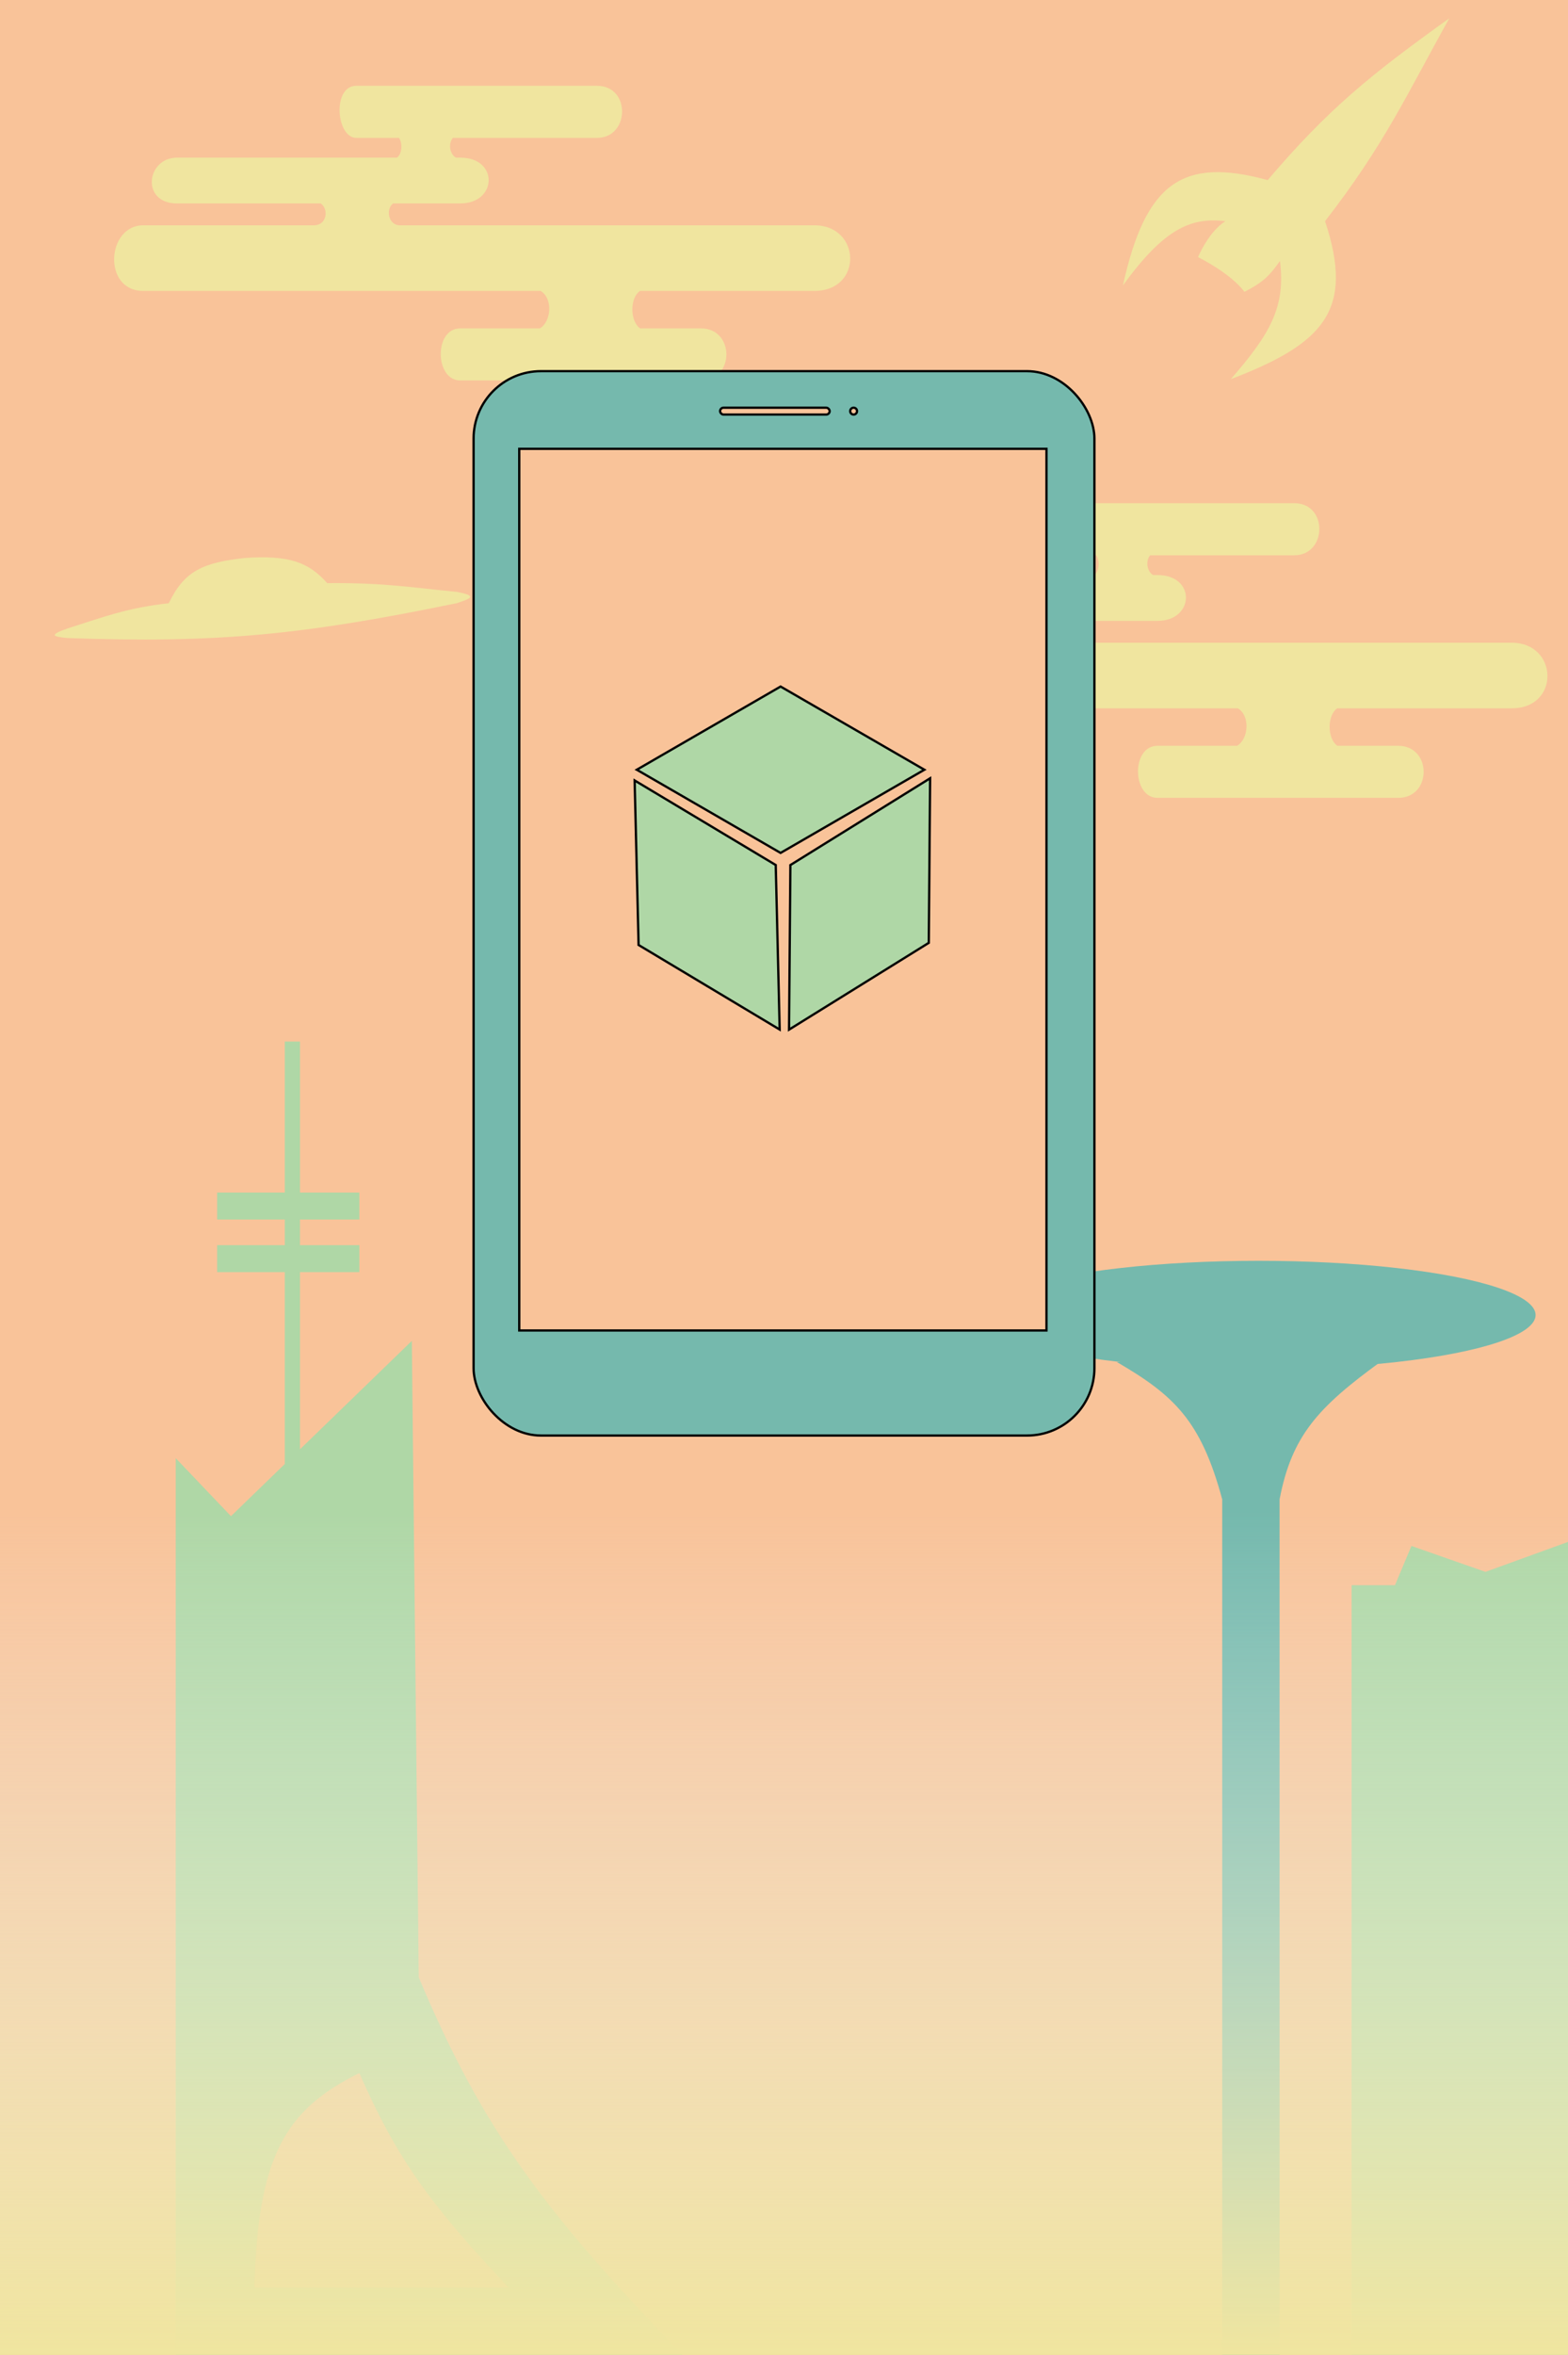<svg width="687" height="1031" viewBox="0 0 687 1031" fill="none" xmlns="http://www.w3.org/2000/svg">
<g clip-path="url(#clip0_132_101)">
<rect width="687" height="1031" fill="#F9C399"/>
<path fill-rule="evenodd" clip-rule="evenodd" d="M156.114 37.565C166.801 37.565 246.712 37.565 261.578 37.565C276.444 37.566 275.979 60.357 261.578 60.357H198.432C196.341 62.734 196.978 67.522 199.773 69.017L201.642 69.017C218.599 69.017 217.902 89.074 201.642 89.074H172.215C168.884 91.599 170.192 98.517 175.024 98.646C253.1 98.646 344.947 98.646 356.817 98.646C377.26 98.647 378.189 127.363 356.817 127.363H280.404C275.87 130.476 275.979 140.66 280.463 143.773C292.688 143.773 302.705 143.773 307.106 143.773C321.973 143.774 321.973 166.565 307.106 166.565H201.642C190.492 166.565 190.028 143.774 201.642 143.773C206.03 143.773 220.028 143.773 236.553 143.773C241.677 140.66 242.226 130.476 236.849 127.363H62.728C44.841 127.363 46.7 98.647 62.728 98.646C67.902 98.646 98.258 98.646 137.684 98.646C143.249 98.519 144.08 91.6 140.549 89.074H77.594C61.566 89.074 64.121 69.018 77.594 69.017C87.399 69.017 139.647 69.017 173.907 69.017C176.159 67.522 176.461 62.734 174.812 60.357H156.114C147.286 60.357 145.428 37.566 156.114 37.565Z" fill="#F0E59F"/>
<path fill-rule="evenodd" clip-rule="evenodd" d="M461.614 220.315C472.301 220.314 552.212 220.314 567.078 220.315C581.944 220.316 581.479 243.107 567.078 243.107H503.933C501.842 245.484 502.479 250.272 505.274 251.767L507.142 251.767C524.099 251.767 523.402 271.824 507.142 271.824H477.715C474.384 274.349 475.691 281.265 480.522 281.396C558.598 281.396 650.447 281.396 662.317 281.396C682.76 281.397 683.689 310.113 662.317 310.113H585.904C581.369 313.225 581.479 323.41 585.963 326.523C598.188 326.523 608.205 326.523 612.606 326.523C627.473 326.524 627.473 349.314 612.606 349.314H507.142C495.992 349.314 495.528 326.524 507.142 326.523C511.53 326.523 525.528 326.523 542.053 326.523C547.177 323.409 547.726 313.225 542.349 310.113H368.228C350.341 310.113 352.199 281.397 368.228 281.396C373.403 281.396 403.759 281.396 443.186 281.396C448.749 281.267 449.579 274.349 446.049 271.824H383.094C367.066 271.824 369.621 251.767 383.094 251.767C392.899 251.767 445.148 251.767 479.408 251.767C481.66 250.272 481.962 245.484 480.313 243.107H461.614C452.786 243.107 450.928 220.316 461.614 220.315Z" fill="#F0E59F"/>
<path d="M536.874 96.84C521.544 94.939 509.765 100.487 492 124.954C501.914 80.09 517.988 68.61 555.423 78.847C582.048 47.619 600.371 32.824 635 8C616.264 41.562 606.639 63.205 580.552 96.84C593.434 135.693 580.255 150.333 539.268 166C556.617 146.067 563.315 134.31 560.808 114.27C555.972 120.992 553.493 123.502 545.251 127.765C538.863 119.334 524.908 112.584 524.908 112.584C524.908 112.584 529.437 101.558 536.874 96.84Z" fill="#F0E59F"/>
<path d="M29.553 275.154C46.075 269.894 55.739 266.156 73.969 264.087C80.733 250.011 88.739 246.286 107.678 244.244C126.696 243.064 135.138 246.073 143.369 255.31C168.241 255.066 180.348 257.223 200.08 259.127C209.451 260.893 206.344 262.036 200.08 264.087C132.366 278.046 94.979 281.669 29.553 279.352C23.136 278.709 21.223 278.086 29.553 275.154Z" fill="#F0E59F"/>
<path d="M535.501 656.44C526.174 621.921 514.381 610.894 489.334 596.308H604.752C577.451 616.159 565.948 628.659 560.636 656.44V1031H535.501V656.44Z" fill="#75B9AD"/>
<ellipse cx="551.402" cy="575.736" rx="121.402" ry="23.736" fill="#75B9AD"/>
<path fill-rule="evenodd" clip-rule="evenodd" d="M101.196 663.803L77 638.418V1031H299C239.122 968.954 211.774 933.109 183.463 865.702L180.439 587.057L131.441 634.511V556.95H157.452V545.143H131.441V533.926H157.452V522.119H131.441V456H124.787V522.119H95.147V533.926H124.787V545.143H95.147V556.95H124.787V640.955L101.196 663.803ZM157.452 907.617C173.282 943.781 187.598 964.335 222.782 1001.48H111.48C112.949 944.801 124.416 923.899 157.452 907.617Z" fill="#AFD7A6"/>
<path d="M650.833 688.185L618.402 676.84L611.195 694.011H592.195V1031H687.195V675L650.833 688.185Z" fill="#AFD7A6"/>
<rect x="687" y="1031" width="687" height="412" transform="rotate(180 687 1031)" fill="url(#paint0_linear_132_101)"/>
<rect x="207.5" y="162.5" width="272" height="466" rx="29.5" fill="#75B9AD" stroke="black"/>
<rect x="227.5" y="196.5" width="231" height="386" fill="#F9C399" stroke="black"/>
<rect x="315.5" y="178.5" width="48" height="3" rx="1.5" fill="#F9C399" stroke="black"/>
<circle cx="374" cy="180" r="1.5" fill="#F9C399" stroke="black"/>
<path d="M278.999 337L342 300.578L405.001 337L342 373.422L278.999 337Z" fill="#AFD7A6" stroke="black"/>
<path d="M278.059 341.694L339.876 378.715L341.605 450.749L279.788 413.728L278.059 341.694Z" fill="#AFD7A6" stroke="black"/>
<path d="M407.52 340.735L406.934 412.788L345.711 450.784L346.298 378.731L407.52 340.735Z" fill="#AFD7A6" stroke="black"/>
</g>
<defs>
<linearGradient id="paint0_linear_132_101" x1="1030.5" y1="1031" x2="1030.5" y2="1443" gradientUnits="userSpaceOnUse">
<stop stop-color="#F0E59F"/>
<stop offset="0.896" stop-color="#EDF7FC" stop-opacity="0"/>
</linearGradient>
<clipPath id="clip0_132_101">
<rect width="687" height="1031" fill="white"/>
</clipPath>
</defs>
</svg>
